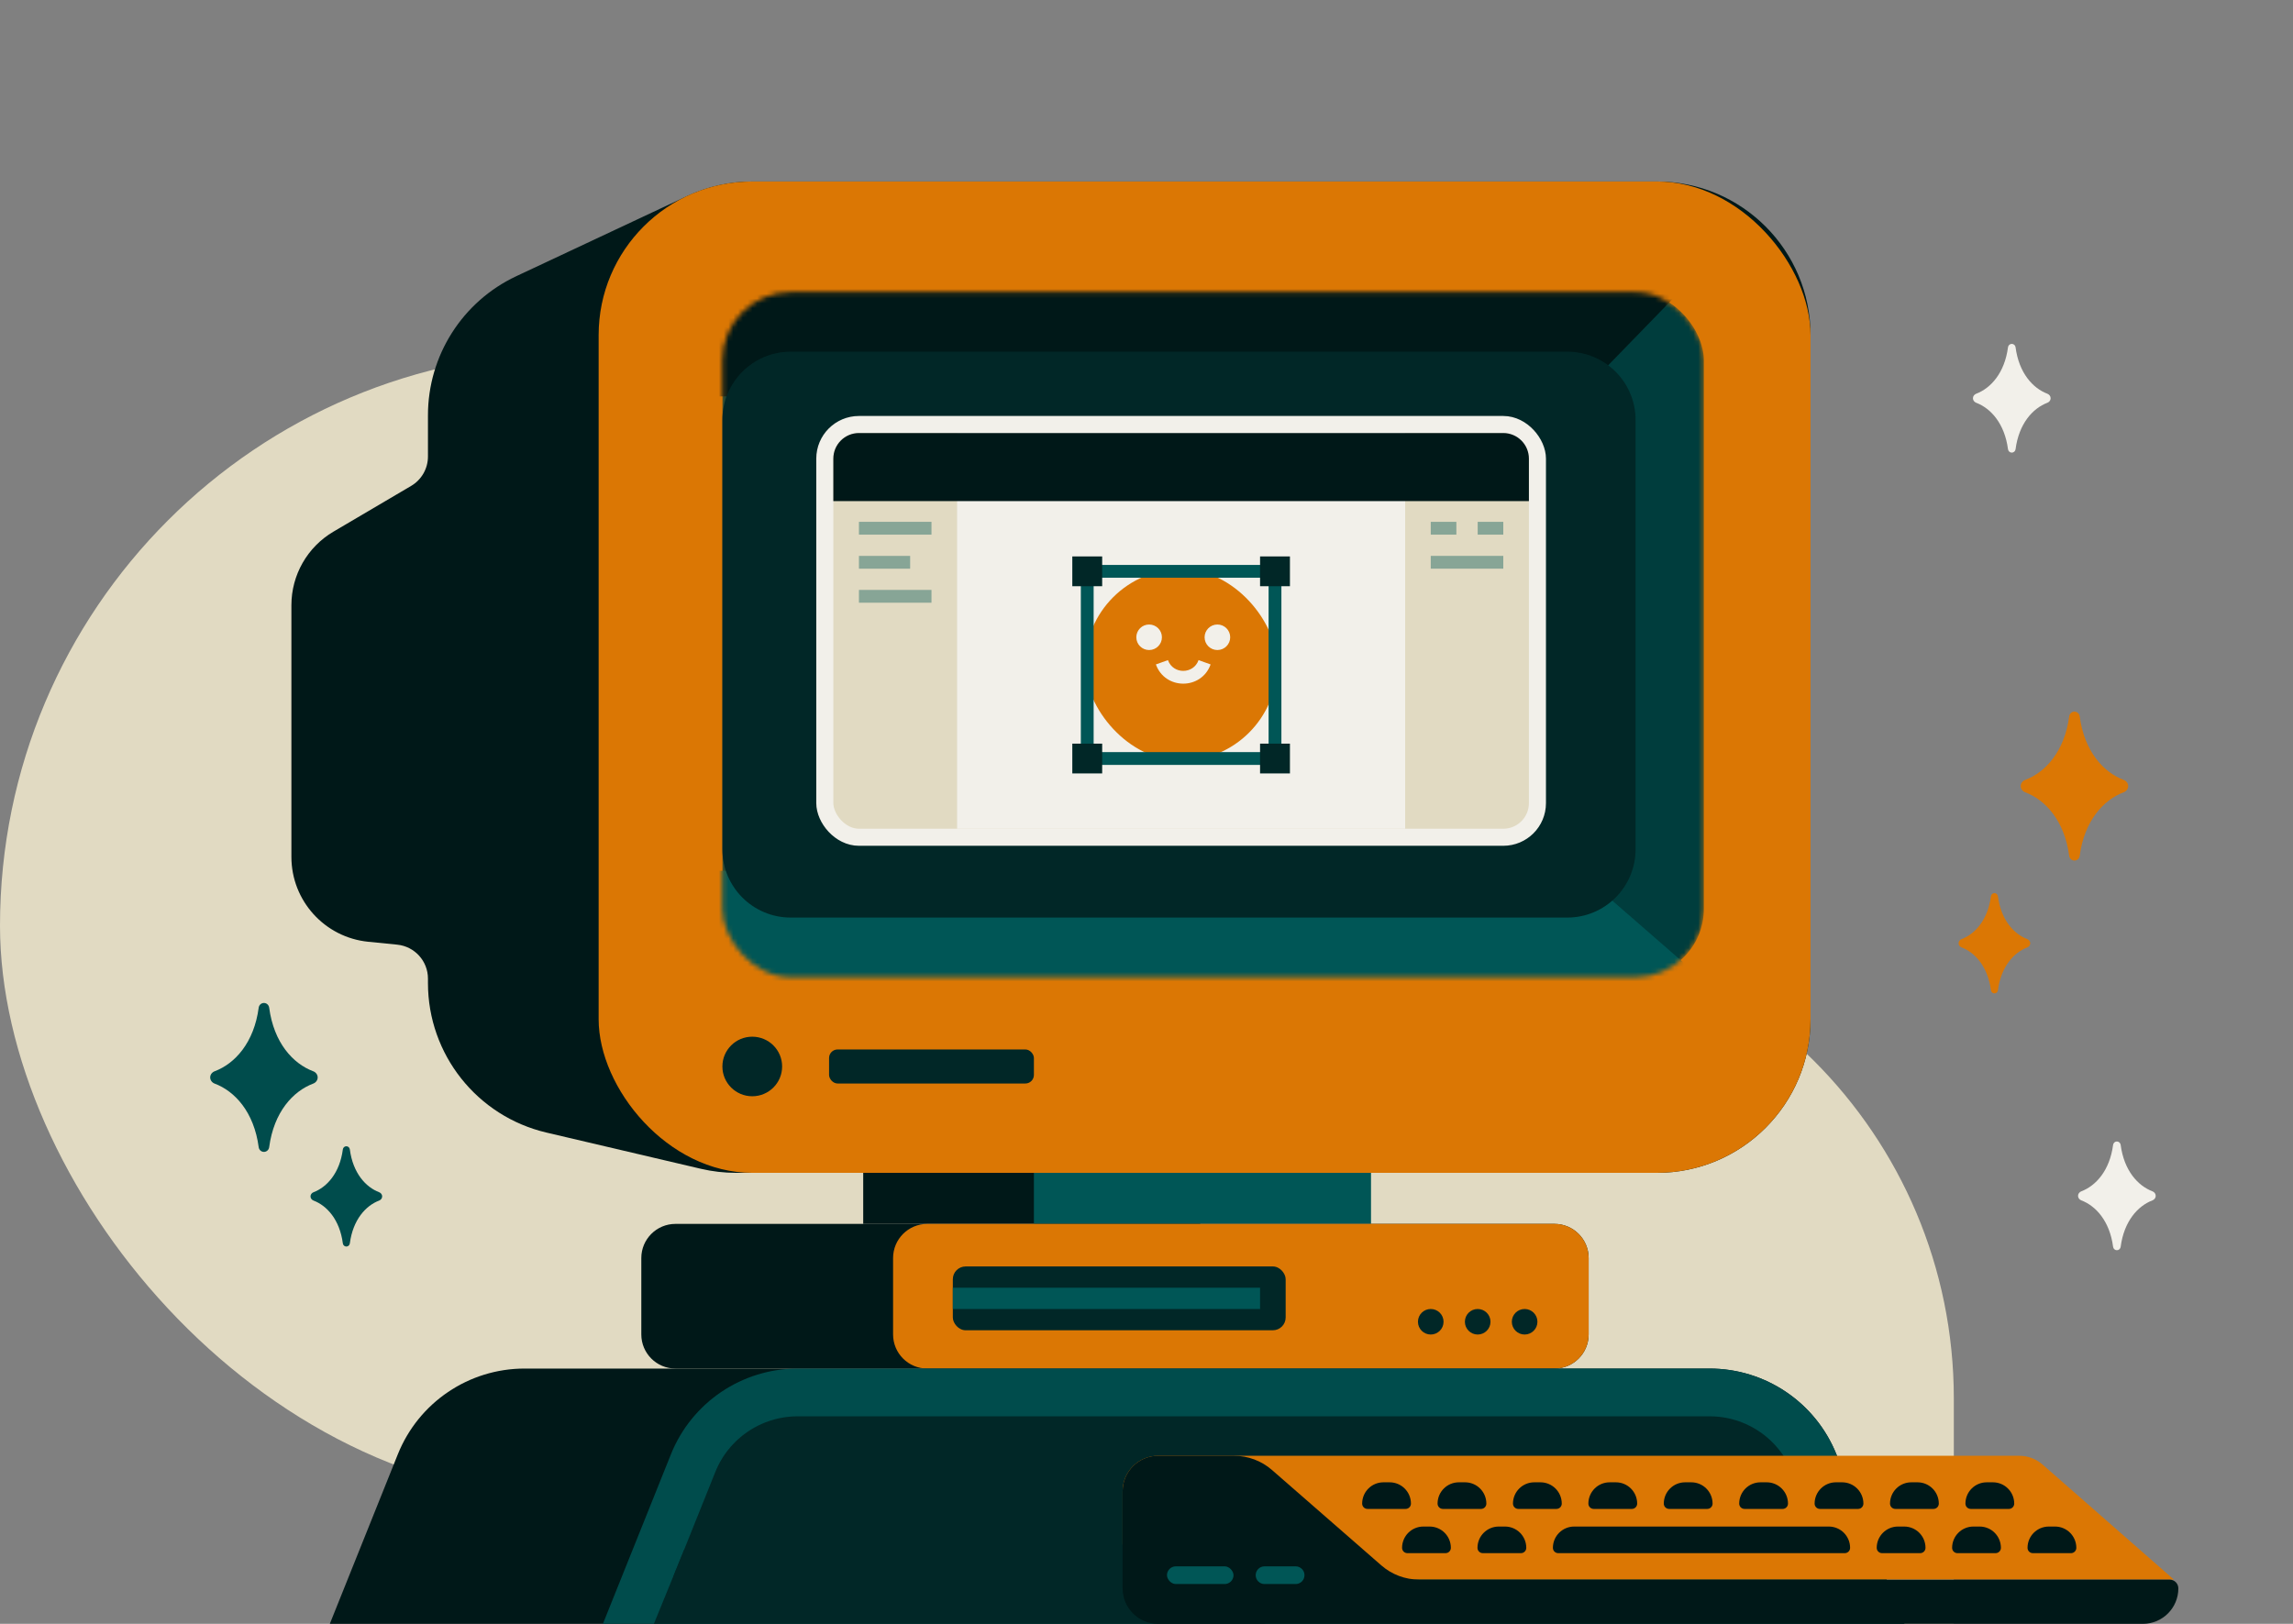 <svg width="480" height="340" viewBox="0 0 480 340" fill="none" xmlns="http://www.w3.org/2000/svg">
<rect x="0" y="0" width="480" height="340" fill="#808080" stroke="none"/>
<g clip-path="url(#clip0_1573_5783)">
<path d="M96 266.819C96 225.95 129.131 192.819 170 192.819H309C364.228 192.819 409 237.591 409 292.819V340.819H170C129.131 340.819 96 307.688 96 266.819V266.819Z" fill="#E1DAC2"/>
<rect y="73.819" width="289" height="240" rx="120" fill="#E1DAC2"/>
<path fill-rule="evenodd" clip-rule="evenodd" d="M108.08 57.827C96.793 63.125 89.585 74.47 89.585 86.939V95.581C89.585 98.112 88.246 100.454 86.065 101.738L69.799 111.318C64.347 114.529 61 120.385 61 126.712V179.41C61 188.588 67.954 196.273 77.086 197.187L83.15 197.793C86.803 198.159 89.585 201.233 89.585 204.904V205.83C89.585 220.76 99.861 233.727 114.396 237.138L146.703 244.719C149.111 245.284 151.576 245.569 154.05 245.569H346.847C364.607 245.569 379.005 231.172 379.005 213.411V70.158C379.005 52.398 364.607 38 346.847 38H157.498C152.775 38 148.111 39.04 143.836 41.047L108.08 57.827Z" fill="#001818"/>
<rect x="180.698" y="231.315" width="70.568" height="24.944" fill="#001818"/>
<rect x="216.429" y="231.315" width="70.568" height="24.944" fill="#005656"/>
<rect x="125.316" y="38" width="253.689" height="207.569" rx="32.158" fill="#DB7704"/>
<mask id="mask0_1573_5783" style="mask-type:alpha" maskUnits="userSpaceOnUse" x="151" y="61" width="206" height="144">
<rect x="151.22" y="61.163" width="205.452" height="143.427" rx="14.292" fill="black"/>
</mask>
<g mask="url(#mask0_1573_5783)">
<rect x="151.22" y="61.163" width="205.452" height="143.427" rx="14.292" fill="#003D3D"/>
<path d="M330.321 182.319L358.459 206.817H149.434V182.319H330.321Z" fill="#005656"/>
<path d="M330.321 82.989L358.459 54.036H149.434V82.989H330.321Z" fill="#001818"/>
</g>
<path d="M151.22 87.927C151.22 80.033 157.619 73.634 165.513 73.634H328.088C335.982 73.634 342.38 80.033 342.38 87.927V177.826C342.38 185.719 335.982 192.118 328.088 192.118H165.513C157.619 192.118 151.22 185.719 151.22 177.826V87.927Z" fill="#012727"/>
<rect x="173.552" y="219.735" width="42.877" height="7.127" rx="1.787" fill="#012727"/>
<ellipse cx="157.473" cy="223.298" rx="6.253" ry="6.236" fill="#012727"/>
<path d="M134.248 263.405C134.248 259.459 137.448 256.259 141.394 256.259H325.408C329.355 256.259 332.555 259.459 332.555 263.405V279.402C332.555 283.349 329.355 286.548 325.408 286.548H141.394C137.448 286.548 134.248 283.349 134.248 279.402V263.405Z" fill="#001818"/>
<path d="M186.951 263.405C186.951 259.459 190.151 256.259 194.097 256.259H325.408C329.355 256.259 332.555 259.459 332.555 263.405V279.402C332.555 283.349 329.355 286.548 325.408 286.548H194.097C190.151 286.548 186.951 283.349 186.951 279.402V263.405Z" fill="#DB7704"/>
<rect x="199.457" y="265.168" width="69.675" height="13.363" rx="2.68" fill="#012727"/>
<path d="M199.457 269.623H263.773V274.077H199.457V269.623Z" fill="#005656"/>
<path d="M83.281 304.492C87.629 293.653 98.133 286.548 109.811 286.548H357.885C369.563 286.548 380.068 293.653 384.415 304.492L398.657 340H69.04L83.281 304.492Z" fill="#001818"/>
<path d="M166.981 291.548H357.885C367.521 291.548 376.187 297.41 379.774 306.353L391.264 335H133.601L145.091 306.353C148.678 297.41 157.345 291.548 166.981 291.548Z" fill="#012727" stroke="#004C4C" stroke-width="10"/>
<path d="M136.881 340L143.184 324.542L264.803 325.041V340H136.881Z" fill="#012727"/>
<ellipse cx="299.503" cy="276.749" rx="2.68" ry="2.673" fill="#012727"/>
<ellipse cx="309.329" cy="276.749" rx="2.68" ry="2.673" fill="#012727"/>
<ellipse cx="319.155" cy="276.749" rx="2.68" ry="2.673" fill="#012727"/>
<rect x="172.659" y="88.883" width="149.176" height="86.422" rx="7.146" fill="#E1DAC2" stroke="#F2F0EA" stroke-width="3.573"/>
<rect x="200.35" y="90.67" width="93.793" height="82.849" fill="#F2F0EA"/>
<path d="M174.445 96.03C174.445 93.07 176.845 90.67 179.805 90.67H314.689C317.649 90.67 320.049 93.07 320.049 96.03V104.924H174.445V96.03Z" fill="#001818"/>
<rect x="227.148" y="119.177" width="40.197" height="40.088" rx="20.044" fill="#DB7704"/>
<ellipse cx="240.548" cy="133.431" rx="2.68" ry="2.673" fill="#F2F0EA"/>
<ellipse cx="254.84" cy="133.431" rx="2.68" ry="2.673" fill="#F2F0EA"/>
<rect x="227.595" y="119.626" width="39.304" height="39.19" stroke="#005656" stroke-width="2.68"/>
<rect x="224.469" y="116.504" width="6.253" height="6.236" fill="#012727"/>
<rect x="224.469" y="155.702" width="6.253" height="6.236" fill="#012727"/>
<rect x="263.773" y="116.504" width="6.253" height="6.236" fill="#012727"/>
<rect x="263.773" y="155.702" width="6.253" height="6.236" fill="#012727"/>
<line x1="179.805" y1="110.601" x2="194.991" y2="110.601" stroke="#005656" stroke-opacity="0.4" stroke-width="2.68"/>
<path d="M299.503 110.604H304.863" stroke="#005656" stroke-opacity="0.4" stroke-width="2.68"/>
<path d="M309.329 110.604H314.689" stroke="#005656" stroke-opacity="0.4" stroke-width="2.68"/>
<line x1="299.503" y1="117.728" x2="314.689" y2="117.728" stroke="#005656" stroke-opacity="0.4" stroke-width="2.68"/>
<path d="M179.805 117.732H190.524" stroke="#005656" stroke-opacity="0.4" stroke-width="2.68"/>
<line x1="179.805" y1="124.855" x2="194.991" y2="124.855" stroke="#005656" stroke-opacity="0.4" stroke-width="2.68"/>
<path d="M235 312.239C235 308.136 238.326 304.81 242.429 304.81H422.688C424.489 304.81 426.229 305.465 427.584 306.652L455.071 330.74H242.429C238.326 330.74 235 327.414 235 323.311V312.239Z" fill="#DB7704"/>
<path fill-rule="evenodd" clip-rule="evenodd" d="M242.429 304.81C238.326 304.81 235 308.136 235 312.239V330.739V330.74V332.571C235 336.674 238.326 340 242.429 340H448.571C452.674 340 456 336.674 456 332.571V332.571C456 331.56 455.18 330.739 454.168 330.739H297.097C294.179 330.739 291.359 329.682 289.161 327.763L266.268 307.786C264.069 305.867 261.249 304.81 258.331 304.81H242.429Z" fill="#001818"/>
<path d="M285.143 314.822C285.143 312.361 287.138 310.365 289.6 310.365H290.9C293.362 310.365 295.357 312.361 295.357 314.822V314.822C295.357 315.438 294.858 315.937 294.243 315.937H286.257C285.642 315.937 285.143 315.438 285.143 314.822V314.822Z" fill="#001818"/>
<path d="M300.929 314.822C300.929 312.361 302.924 310.365 305.386 310.365H306.686C309.147 310.365 311.143 312.361 311.143 314.822V314.822C311.143 315.438 310.644 315.937 310.029 315.937H302.043C301.427 315.937 300.929 315.438 300.929 314.822V314.822Z" fill="#001818"/>
<path d="M316.714 314.822C316.714 312.361 318.71 310.365 321.171 310.365H322.471C324.933 310.365 326.929 312.361 326.929 314.822V314.822C326.929 315.438 326.43 315.937 325.814 315.937H317.829C317.213 315.937 316.714 315.438 316.714 314.822V314.822Z" fill="#001818"/>
<path d="M332.5 314.822C332.5 312.361 334.496 310.365 336.957 310.365H338.257C340.719 310.365 342.714 312.361 342.714 314.822V314.822C342.714 315.438 342.215 315.937 341.6 315.937H333.614C332.999 315.937 332.5 315.438 332.5 314.822V314.822Z" fill="#001818"/>
<path d="M348.286 314.822C348.286 312.361 350.281 310.365 352.743 310.365H354.043C356.504 310.365 358.5 312.361 358.5 314.822V314.822C358.5 315.438 358.001 315.937 357.386 315.937H349.4C348.785 315.937 348.286 315.438 348.286 314.822V314.822Z" fill="#001818"/>
<path d="M364.071 314.822C364.071 312.361 366.067 310.365 368.529 310.365H369.829C372.29 310.365 374.286 312.361 374.286 314.822V314.822C374.286 315.438 373.787 315.937 373.171 315.937H365.186C364.57 315.937 364.071 315.438 364.071 314.822V314.822Z" fill="#001818"/>
<path d="M379.857 314.822C379.857 312.361 381.853 310.365 384.314 310.365H385.614C388.076 310.365 390.071 312.361 390.071 314.822V314.822C390.071 315.438 389.573 315.937 388.957 315.937H380.971C380.356 315.937 379.857 315.438 379.857 314.822V314.822Z" fill="#001818"/>
<path d="M395.643 314.822C395.643 312.361 397.638 310.365 400.1 310.365H401.4C403.862 310.365 405.857 312.361 405.857 314.822V314.822C405.857 315.438 405.358 315.937 404.743 315.937H396.757C396.142 315.937 395.643 315.438 395.643 314.822V314.822Z" fill="#001818"/>
<path d="M411.429 314.822C411.429 312.361 413.424 310.365 415.886 310.365H417.186C419.647 310.365 421.643 312.361 421.643 314.822V314.822C421.643 315.438 421.144 315.937 420.529 315.937H412.543C411.927 315.937 411.429 315.438 411.429 314.822V314.822Z" fill="#001818"/>
<path d="M293.5 324.084C293.5 321.622 295.496 319.626 297.957 319.626H299.257C301.719 319.626 303.714 321.622 303.714 324.084V324.084C303.714 324.699 303.215 325.198 302.6 325.198H294.614C293.999 325.198 293.5 324.699 293.5 324.084V324.084Z" fill="#001818"/>
<path d="M309.286 324.084C309.286 321.622 311.281 319.626 313.743 319.626H315.043C317.504 319.626 319.5 321.622 319.5 324.084V324.084C319.5 324.699 319.001 325.198 318.386 325.198H310.4C309.785 325.198 309.286 324.699 309.286 324.084V324.084Z" fill="#001818"/>
<path d="M325.071 324.084C325.071 321.622 327.067 319.626 329.529 319.626H382.829C385.29 319.626 387.286 321.622 387.286 324.084V324.084C387.286 324.699 386.787 325.198 386.171 325.198H326.186C325.57 325.198 325.071 324.699 325.071 324.084V324.084Z" fill="#001818"/>
<path d="M392.857 324.084C392.857 321.622 394.853 319.626 397.314 319.626H398.614C401.076 319.626 403.071 321.622 403.071 324.084V324.084C403.071 324.699 402.573 325.198 401.957 325.198H393.971C393.356 325.198 392.857 324.699 392.857 324.084V324.084Z" fill="#001818"/>
<path d="M408.643 324.084C408.643 321.622 410.638 319.626 413.1 319.626H414.4C416.862 319.626 418.857 321.622 418.857 324.084V324.084C418.857 324.699 418.358 325.198 417.743 325.198H409.757C409.142 325.198 408.643 324.699 408.643 324.084V324.084Z" fill="#001818"/>
<path d="M424.429 324.084C424.429 321.622 426.424 319.626 428.886 319.626H430.186C432.647 319.626 434.643 321.622 434.643 324.084V324.084C434.643 324.699 434.144 325.198 433.529 325.198H425.543C424.927 325.198 424.429 324.699 424.429 324.084V324.084Z" fill="#001818"/>
<rect x="244.286" y="327.961" width="13.929" height="3.704" rx="1.852" fill="#005656"/>
<path d="M262.857 329.813C262.857 328.79 263.686 327.961 264.709 327.961H271.219C272.242 327.961 273.071 328.79 273.071 329.813V329.813C273.071 330.836 272.242 331.665 271.219 331.665H264.709C263.686 331.665 262.857 330.836 262.857 329.813V329.813Z" fill="#005656"/>
<path fill-rule="evenodd" clip-rule="evenodd" d="M253.422 139.116C251.5 144.484 243.888 144.484 241.966 139.116L244.489 138.217C245.565 141.22 249.823 141.22 250.898 138.217L253.422 139.116Z" fill="#F2F0EA"/>
<path d="M433.153 149.982C432.176 157.349 428.161 161.713 423.938 163.299C423.392 163.504 423 164.009 423 164.592C423 165.175 423.392 165.68 423.938 165.885C428.161 167.471 432.176 171.835 433.153 179.202C433.226 179.756 433.691 180.184 434.25 180.184C434.809 180.184 435.274 179.756 435.347 179.202C436.324 171.835 440.339 167.471 444.562 165.885C445.108 165.68 445.5 165.175 445.5 164.592C445.5 164.009 445.108 163.504 444.562 163.299C440.339 161.713 436.324 157.349 435.347 149.982C435.274 149.428 434.809 149 434.25 149C433.691 149 433.226 149.428 433.153 149.982Z" fill="#DB7704"/>
<path d="M416.769 187.655C416.12 192.617 413.445 195.557 410.631 196.627C410.263 196.767 410 197.107 410 197.5C410 197.893 410.263 198.233 410.631 198.373C413.445 199.443 416.12 202.383 416.769 207.345C416.818 207.715 417.127 208 417.5 208C417.873 208 418.182 207.715 418.231 207.345C418.88 202.383 421.555 199.443 424.369 198.373C424.737 198.233 425 197.893 425 197.5C425 197.107 424.737 196.767 424.369 196.627C421.555 195.557 418.88 192.617 418.231 187.655C418.182 187.285 417.873 187 417.5 187C417.127 187 416.818 187.285 416.769 187.655Z" fill="#DB7704"/>
<path d="M54.153 210.982C53.176 218.349 49.161 222.713 44.938 224.299C44.392 224.504 44 225.009 44 225.592C44 226.175 44.392 226.68 44.938 226.885C49.161 228.471 53.176 232.835 54.153 240.202C54.226 240.756 54.691 241.184 55.25 241.184C55.809 241.184 56.274 240.756 56.347 240.202C57.324 232.835 61.339 228.471 65.562 226.885C66.108 226.68 66.5 226.175 66.5 225.592C66.5 225.009 66.108 224.504 65.562 224.299C61.339 222.713 57.324 218.349 56.347 210.982C56.274 210.428 55.809 210 55.25 210C54.691 210 54.226 210.428 54.153 210.982Z" fill="#004C4C"/>
<path d="M71.769 240.655C71.12 245.617 68.445 248.557 65.631 249.627C65.263 249.767 65 250.107 65 250.5C65 250.893 65.263 251.233 65.631 251.373C68.445 252.443 71.12 255.383 71.769 260.345C71.818 260.715 72.127 261 72.5 261C72.873 261 73.182 260.715 73.231 260.345C73.88 255.383 76.555 252.443 79.369 251.373C79.737 251.233 80 250.893 80 250.5C80 250.107 79.737 249.767 79.369 249.627C76.555 248.557 73.88 245.617 73.231 240.655C73.182 240.285 72.873 240 72.5 240C72.127 240 71.818 240.285 71.769 240.655Z" fill="#004C4C"/>
<path d="M420.34 72.71C419.636 78.09 416.736 81.278 413.684 82.439C413.286 82.59 413 82.959 413 83.385C413 83.811 413.286 84.18 413.684 84.331C416.736 85.492 419.636 88.68 420.34 94.06C420.392 94.461 420.728 94.77 421.132 94.77C421.536 94.77 421.872 94.461 421.924 94.06C422.629 88.68 425.528 85.492 428.581 84.331C428.979 84.18 429.264 83.811 429.264 83.385C429.264 82.959 428.979 82.59 428.581 82.439C425.528 81.278 422.629 78.09 421.924 72.71C421.872 72.309 421.536 72 421.132 72C420.728 72 420.392 72.309 420.34 72.71Z" fill="#F2F0EA"/>
<path d="M442.34 239.71C441.636 245.09 438.736 248.278 435.684 249.439C435.286 249.59 435 249.959 435 250.385C435 250.811 435.286 251.18 435.684 251.331C438.736 252.492 441.636 255.68 442.34 261.06C442.392 261.461 442.728 261.77 443.132 261.77C443.536 261.77 443.872 261.461 443.924 261.06C444.629 255.68 447.528 252.492 450.581 251.331C450.979 251.18 451.264 250.811 451.264 250.385C451.264 249.959 450.979 249.59 450.581 249.439C447.528 248.278 444.629 245.09 443.924 239.71C443.872 239.31 443.536 239 443.132 239C442.728 239 442.392 239.31 442.34 239.71Z" fill="#F2F0EA"/>
</g>
<defs>
<clipPath id="clip0_1573_5783">
<rect width="480" height="340" fill="white"/>
</clipPath>
</defs>
</svg>
